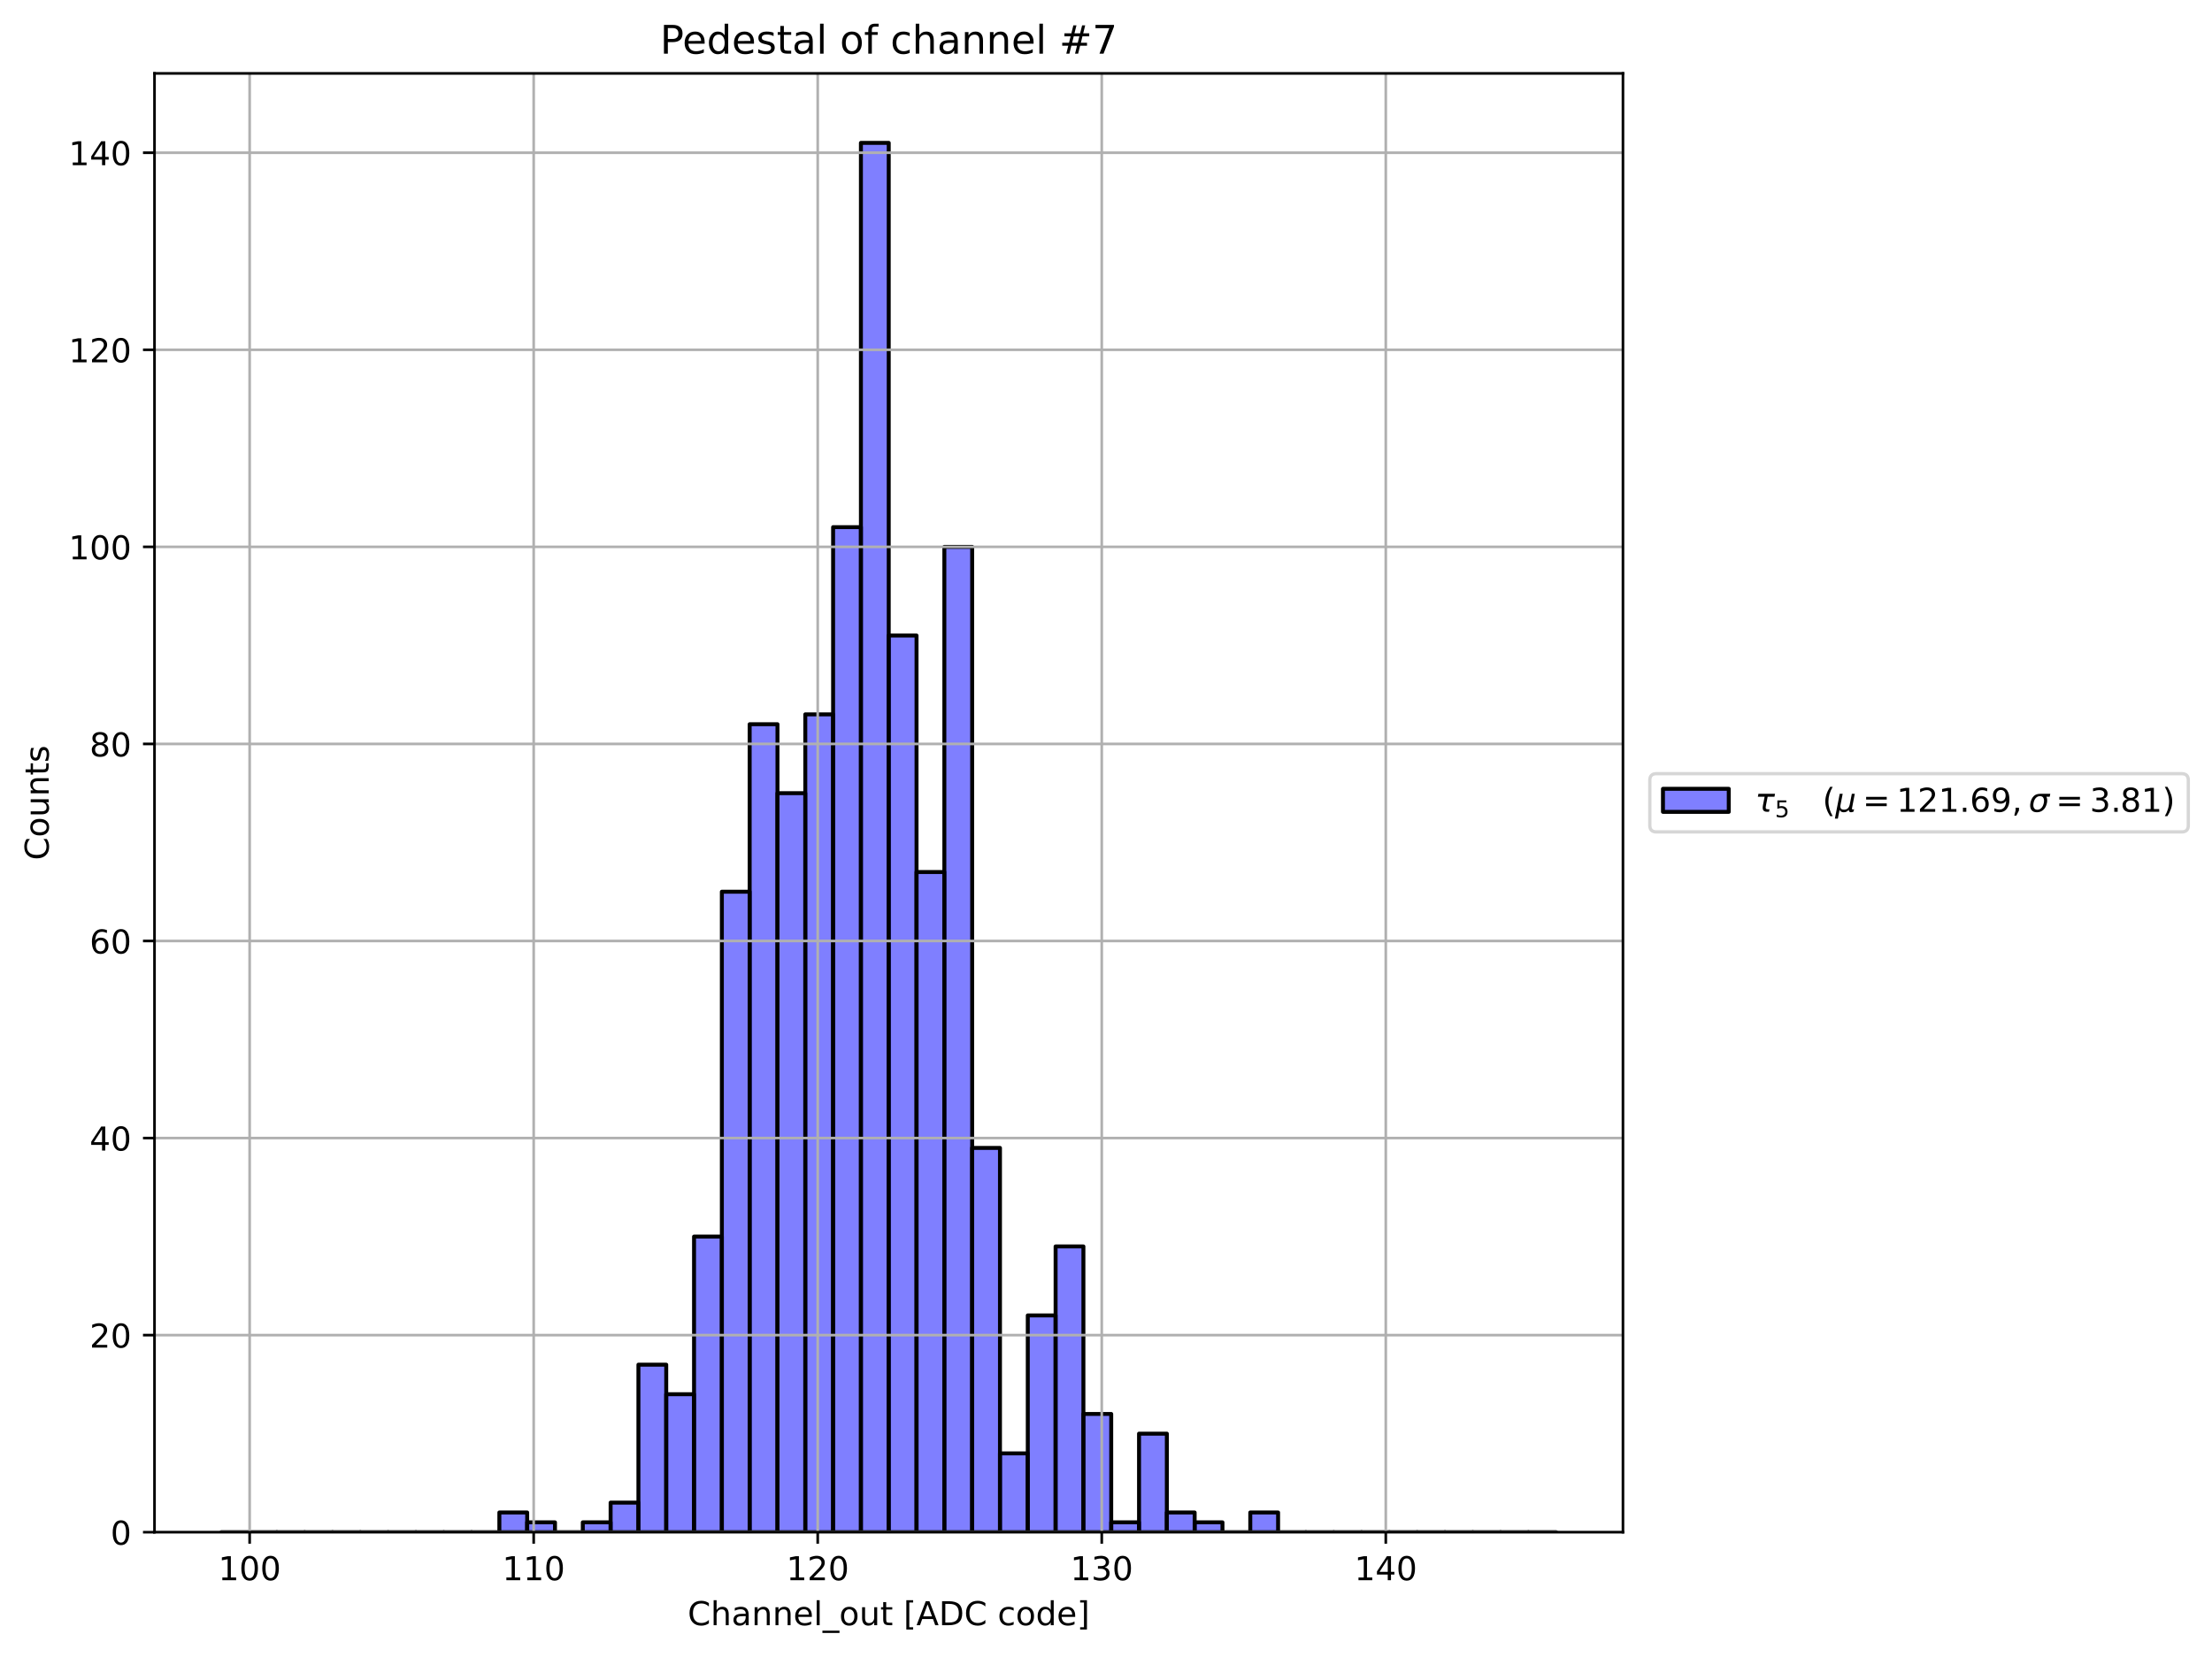 <?xml version="1.0" encoding="utf-8" standalone="no"?>
<!DOCTYPE svg PUBLIC "-//W3C//DTD SVG 1.1//EN"
  "http://www.w3.org/Graphics/SVG/1.1/DTD/svg11.dtd">
<!-- Created with matplotlib (https://matplotlib.org/) -->
<svg height="503.673pt" version="1.1" viewBox="0 0 672.43 503.673" width="672.43pt" xmlns="http://www.w3.org/2000/svg" xmlns:xlink="http://www.w3.org/1999/xlink">
 <defs>
  <style type="text/css">*{stroke-linecap:butt;stroke-linejoin:round;}</style>
 </defs>
 <g id="figure_1">
  <g id="patch_1">
   <path d="M 0 503.673 
L 672.43 503.673 
L 672.43 0 
L 0 0 
z
" style="fill:#ffffff;"/>
  </g>
  <g id="axes_1">
   <g id="patch_2">
    <path d="M 46.966 465.838 
L 493.366 465.838 
L 493.366 22.318 
L 46.966 22.318 
z
" style="fill:#ffffff;"/>
   </g>
   <g id="patch_3">
    <path clip-path="url(#p78bac88a96)" d="M 67.257 465.838 
L 75.711 465.838 
L 75.711 465.838 
L 67.257 465.838 
z
" style="fill:#0000ff;fill-opacity:0.5;stroke:#000000;stroke-linejoin:miter;stroke-width:1.2;"/>
   </g>
   <g id="patch_4">
    <path clip-path="url(#p78bac88a96)" d="M 75.711 465.838 
L 84.166 465.838 
L 84.166 465.838 
L 75.711 465.838 
z
" style="fill:#0000ff;fill-opacity:0.5;stroke:#000000;stroke-linejoin:miter;stroke-width:1.2;"/>
   </g>
   <g id="patch_5">
    <path clip-path="url(#p78bac88a96)" d="M 84.166 465.838 
L 92.62 465.838 
L 92.62 465.838 
L 84.166 465.838 
z
" style="fill:#0000ff;fill-opacity:0.5;stroke:#000000;stroke-linejoin:miter;stroke-width:1.2;"/>
   </g>
   <g id="patch_6">
    <path clip-path="url(#p78bac88a96)" d="M 92.62 465.838 
L 101.075 465.838 
L 101.075 465.838 
L 92.62 465.838 
z
" style="fill:#0000ff;fill-opacity:0.5;stroke:#000000;stroke-linejoin:miter;stroke-width:1.2;"/>
   </g>
   <g id="patch_7">
    <path clip-path="url(#p78bac88a96)" d="M 101.075 465.838 
L 109.529 465.838 
L 109.529 465.838 
L 101.075 465.838 
z
" style="fill:#0000ff;fill-opacity:0.5;stroke:#000000;stroke-linejoin:miter;stroke-width:1.2;"/>
   </g>
   <g id="patch_8">
    <path clip-path="url(#p78bac88a96)" d="M 109.529 465.838 
L 117.984 465.838 
L 117.984 465.838 
L 109.529 465.838 
z
" style="fill:#0000ff;fill-opacity:0.5;stroke:#000000;stroke-linejoin:miter;stroke-width:1.2;"/>
   </g>
   <g id="patch_9">
    <path clip-path="url(#p78bac88a96)" d="M 117.984 465.838 
L 126.438 465.838 
L 126.438 465.838 
L 117.984 465.838 
z
" style="fill:#0000ff;fill-opacity:0.5;stroke:#000000;stroke-linejoin:miter;stroke-width:1.2;"/>
   </g>
   <g id="patch_10">
    <path clip-path="url(#p78bac88a96)" d="M 126.438 465.838 
L 134.893 465.838 
L 134.893 465.838 
L 126.438 465.838 
z
" style="fill:#0000ff;fill-opacity:0.5;stroke:#000000;stroke-linejoin:miter;stroke-width:1.2;"/>
   </g>
   <g id="patch_11">
    <path clip-path="url(#p78bac88a96)" d="M 134.893 465.838 
L 143.347 465.838 
L 143.347 465.838 
L 134.893 465.838 
z
" style="fill:#0000ff;fill-opacity:0.5;stroke:#000000;stroke-linejoin:miter;stroke-width:1.2;"/>
   </g>
   <g id="patch_12">
    <path clip-path="url(#p78bac88a96)" d="M 143.347 465.838 
L 151.802 465.838 
L 151.802 465.838 
L 143.347 465.838 
z
" style="fill:#0000ff;fill-opacity:0.5;stroke:#000000;stroke-linejoin:miter;stroke-width:1.2;"/>
   </g>
   <g id="patch_13">
    <path clip-path="url(#p78bac88a96)" d="M 151.802 465.838 
L 160.257 465.838 
L 160.257 459.847 
L 151.802 459.847 
z
" style="fill:#0000ff;fill-opacity:0.5;stroke:#000000;stroke-linejoin:miter;stroke-width:1.2;"/>
   </g>
   <g id="patch_14">
    <path clip-path="url(#p78bac88a96)" d="M 160.257 465.838 
L 168.711 465.838 
L 168.711 462.842 
L 160.257 462.842 
z
" style="fill:#0000ff;fill-opacity:0.5;stroke:#000000;stroke-linejoin:miter;stroke-width:1.2;"/>
   </g>
   <g id="patch_15">
    <path clip-path="url(#p78bac88a96)" d="M 168.711 465.838 
L 177.166 465.838 
L 177.166 465.838 
L 168.711 465.838 
z
" style="fill:#0000ff;fill-opacity:0.5;stroke:#000000;stroke-linejoin:miter;stroke-width:1.2;"/>
   </g>
   <g id="patch_16">
    <path clip-path="url(#p78bac88a96)" d="M 177.166 465.838 
L 185.62 465.838 
L 185.62 462.842 
L 177.166 462.842 
z
" style="fill:#0000ff;fill-opacity:0.5;stroke:#000000;stroke-linejoin:miter;stroke-width:1.2;"/>
   </g>
   <g id="patch_17">
    <path clip-path="url(#p78bac88a96)" d="M 185.62 465.838 
L 194.075 465.838 
L 194.075 456.851 
L 185.62 456.851 
z
" style="fill:#0000ff;fill-opacity:0.5;stroke:#000000;stroke-linejoin:miter;stroke-width:1.2;"/>
   </g>
   <g id="patch_18">
    <path clip-path="url(#p78bac88a96)" d="M 194.075 465.838 
L 202.529 465.838 
L 202.529 414.91 
L 194.075 414.91 
z
" style="fill:#0000ff;fill-opacity:0.5;stroke:#000000;stroke-linejoin:miter;stroke-width:1.2;"/>
   </g>
   <g id="patch_19">
    <path clip-path="url(#p78bac88a96)" d="M 202.529 465.838 
L 210.984 465.838 
L 210.984 423.898 
L 202.529 423.898 
z
" style="fill:#0000ff;fill-opacity:0.5;stroke:#000000;stroke-linejoin:miter;stroke-width:1.2;"/>
   </g>
   <g id="patch_20">
    <path clip-path="url(#p78bac88a96)" d="M 210.984 465.838 
L 219.438 465.838 
L 219.438 375.966 
L 210.984 375.966 
z
" style="fill:#0000ff;fill-opacity:0.5;stroke:#000000;stroke-linejoin:miter;stroke-width:1.2;"/>
   </g>
   <g id="patch_21">
    <path clip-path="url(#p78bac88a96)" d="M 219.438 465.838 
L 227.893 465.838 
L 227.893 271.115 
L 219.438 271.115 
z
" style="fill:#0000ff;fill-opacity:0.5;stroke:#000000;stroke-linejoin:miter;stroke-width:1.2;"/>
   </g>
   <g id="patch_22">
    <path clip-path="url(#p78bac88a96)" d="M 227.893 465.838 
L 236.347 465.838 
L 236.347 220.187 
L 227.893 220.187 
z
" style="fill:#0000ff;fill-opacity:0.5;stroke:#000000;stroke-linejoin:miter;stroke-width:1.2;"/>
   </g>
   <g id="patch_23">
    <path clip-path="url(#p78bac88a96)" d="M 236.347 465.838 
L 244.802 465.838 
L 244.802 241.157 
L 236.347 241.157 
z
" style="fill:#0000ff;fill-opacity:0.5;stroke:#000000;stroke-linejoin:miter;stroke-width:1.2;"/>
   </g>
   <g id="patch_24">
    <path clip-path="url(#p78bac88a96)" d="M 244.802 465.838 
L 253.257 465.838 
L 253.257 217.191 
L 244.802 217.191 
z
" style="fill:#0000ff;fill-opacity:0.5;stroke:#000000;stroke-linejoin:miter;stroke-width:1.2;"/>
   </g>
   <g id="patch_25">
    <path clip-path="url(#p78bac88a96)" d="M 253.257 465.838 
L 261.711 465.838 
L 261.711 160.272 
L 253.257 160.272 
z
" style="fill:#0000ff;fill-opacity:0.5;stroke:#000000;stroke-linejoin:miter;stroke-width:1.2;"/>
   </g>
   <g id="patch_26">
    <path clip-path="url(#p78bac88a96)" d="M 261.711 465.838 
L 270.166 465.838 
L 270.166 43.438 
L 261.711 43.438 
z
" style="fill:#0000ff;fill-opacity:0.5;stroke:#000000;stroke-linejoin:miter;stroke-width:1.2;"/>
   </g>
   <g id="patch_27">
    <path clip-path="url(#p78bac88a96)" d="M 270.166 465.838 
L 278.62 465.838 
L 278.62 193.225 
L 270.166 193.225 
z
" style="fill:#0000ff;fill-opacity:0.5;stroke:#000000;stroke-linejoin:miter;stroke-width:1.2;"/>
   </g>
   <g id="patch_28">
    <path clip-path="url(#p78bac88a96)" d="M 278.62 465.838 
L 287.075 465.838 
L 287.075 265.123 
L 278.62 265.123 
z
" style="fill:#0000ff;fill-opacity:0.5;stroke:#000000;stroke-linejoin:miter;stroke-width:1.2;"/>
   </g>
   <g id="patch_29">
    <path clip-path="url(#p78bac88a96)" d="M 287.075 465.838 
L 295.529 465.838 
L 295.529 166.264 
L 287.075 166.264 
z
" style="fill:#0000ff;fill-opacity:0.5;stroke:#000000;stroke-linejoin:miter;stroke-width:1.2;"/>
   </g>
   <g id="patch_30">
    <path clip-path="url(#p78bac88a96)" d="M 295.529 465.838 
L 303.984 465.838 
L 303.984 349.004 
L 295.529 349.004 
z
" style="fill:#0000ff;fill-opacity:0.5;stroke:#000000;stroke-linejoin:miter;stroke-width:1.2;"/>
   </g>
   <g id="patch_31">
    <path clip-path="url(#p78bac88a96)" d="M 303.984 465.838 
L 312.438 465.838 
L 312.438 441.872 
L 303.984 441.872 
z
" style="fill:#0000ff;fill-opacity:0.5;stroke:#000000;stroke-linejoin:miter;stroke-width:1.2;"/>
   </g>
   <g id="patch_32">
    <path clip-path="url(#p78bac88a96)" d="M 312.438 465.838 
L 320.893 465.838 
L 320.893 399.932 
L 312.438 399.932 
z
" style="fill:#0000ff;fill-opacity:0.5;stroke:#000000;stroke-linejoin:miter;stroke-width:1.2;"/>
   </g>
   <g id="patch_33">
    <path clip-path="url(#p78bac88a96)" d="M 320.893 465.838 
L 329.347 465.838 
L 329.347 378.962 
L 320.893 378.962 
z
" style="fill:#0000ff;fill-opacity:0.5;stroke:#000000;stroke-linejoin:miter;stroke-width:1.2;"/>
   </g>
   <g id="patch_34">
    <path clip-path="url(#p78bac88a96)" d="M 329.347 465.838 
L 337.802 465.838 
L 337.802 429.889 
L 329.347 429.889 
z
" style="fill:#0000ff;fill-opacity:0.5;stroke:#000000;stroke-linejoin:miter;stroke-width:1.2;"/>
   </g>
   <g id="patch_35">
    <path clip-path="url(#p78bac88a96)" d="M 337.802 465.838 
L 346.257 465.838 
L 346.257 462.842 
L 337.802 462.842 
z
" style="fill:#0000ff;fill-opacity:0.5;stroke:#000000;stroke-linejoin:miter;stroke-width:1.2;"/>
   </g>
   <g id="patch_36">
    <path clip-path="url(#p78bac88a96)" d="M 346.257 465.838 
L 354.711 465.838 
L 354.711 435.881 
L 346.257 435.881 
z
" style="fill:#0000ff;fill-opacity:0.5;stroke:#000000;stroke-linejoin:miter;stroke-width:1.2;"/>
   </g>
   <g id="patch_37">
    <path clip-path="url(#p78bac88a96)" d="M 354.711 465.838 
L 363.166 465.838 
L 363.166 459.847 
L 354.711 459.847 
z
" style="fill:#0000ff;fill-opacity:0.5;stroke:#000000;stroke-linejoin:miter;stroke-width:1.2;"/>
   </g>
   <g id="patch_38">
    <path clip-path="url(#p78bac88a96)" d="M 363.166 465.838 
L 371.62 465.838 
L 371.62 462.842 
L 363.166 462.842 
z
" style="fill:#0000ff;fill-opacity:0.5;stroke:#000000;stroke-linejoin:miter;stroke-width:1.2;"/>
   </g>
   <g id="patch_39">
    <path clip-path="url(#p78bac88a96)" d="M 371.62 465.838 
L 380.075 465.838 
L 380.075 465.838 
L 371.62 465.838 
z
" style="fill:#0000ff;fill-opacity:0.5;stroke:#000000;stroke-linejoin:miter;stroke-width:1.2;"/>
   </g>
   <g id="patch_40">
    <path clip-path="url(#p78bac88a96)" d="M 380.075 465.838 
L 388.529 465.838 
L 388.529 459.847 
L 380.075 459.847 
z
" style="fill:#0000ff;fill-opacity:0.5;stroke:#000000;stroke-linejoin:miter;stroke-width:1.2;"/>
   </g>
   <g id="patch_41">
    <path clip-path="url(#p78bac88a96)" d="M 388.529 465.838 
L 396.984 465.838 
L 396.984 465.838 
L 388.529 465.838 
z
" style="fill:#0000ff;fill-opacity:0.5;stroke:#000000;stroke-linejoin:miter;stroke-width:1.2;"/>
   </g>
   <g id="patch_42">
    <path clip-path="url(#p78bac88a96)" d="M 396.984 465.838 
L 405.438 465.838 
L 405.438 465.838 
L 396.984 465.838 
z
" style="fill:#0000ff;fill-opacity:0.5;stroke:#000000;stroke-linejoin:miter;stroke-width:1.2;"/>
   </g>
   <g id="patch_43">
    <path clip-path="url(#p78bac88a96)" d="M 405.438 465.838 
L 413.893 465.838 
L 413.893 465.838 
L 405.438 465.838 
z
" style="fill:#0000ff;fill-opacity:0.5;stroke:#000000;stroke-linejoin:miter;stroke-width:1.2;"/>
   </g>
   <g id="patch_44">
    <path clip-path="url(#p78bac88a96)" d="M 413.893 465.838 
L 422.347 465.838 
L 422.347 465.838 
L 413.893 465.838 
z
" style="fill:#0000ff;fill-opacity:0.5;stroke:#000000;stroke-linejoin:miter;stroke-width:1.2;"/>
   </g>
   <g id="patch_45">
    <path clip-path="url(#p78bac88a96)" d="M 422.347 465.838 
L 430.802 465.838 
L 430.802 465.838 
L 422.347 465.838 
z
" style="fill:#0000ff;fill-opacity:0.5;stroke:#000000;stroke-linejoin:miter;stroke-width:1.2;"/>
   </g>
   <g id="patch_46">
    <path clip-path="url(#p78bac88a96)" d="M 430.802 465.838 
L 439.257 465.838 
L 439.257 465.838 
L 430.802 465.838 
z
" style="fill:#0000ff;fill-opacity:0.5;stroke:#000000;stroke-linejoin:miter;stroke-width:1.2;"/>
   </g>
   <g id="patch_47">
    <path clip-path="url(#p78bac88a96)" d="M 439.257 465.838 
L 447.711 465.838 
L 447.711 465.838 
L 439.257 465.838 
z
" style="fill:#0000ff;fill-opacity:0.5;stroke:#000000;stroke-linejoin:miter;stroke-width:1.2;"/>
   </g>
   <g id="patch_48">
    <path clip-path="url(#p78bac88a96)" d="M 447.711 465.838 
L 456.166 465.838 
L 456.166 465.838 
L 447.711 465.838 
z
" style="fill:#0000ff;fill-opacity:0.5;stroke:#000000;stroke-linejoin:miter;stroke-width:1.2;"/>
   </g>
   <g id="patch_49">
    <path clip-path="url(#p78bac88a96)" d="M 456.166 465.838 
L 464.62 465.838 
L 464.62 465.838 
L 456.166 465.838 
z
" style="fill:#0000ff;fill-opacity:0.5;stroke:#000000;stroke-linejoin:miter;stroke-width:1.2;"/>
   </g>
   <g id="patch_50">
    <path clip-path="url(#p78bac88a96)" d="M 464.62 465.838 
L 473.075 465.838 
L 473.075 465.838 
L 464.62 465.838 
z
" style="fill:#0000ff;fill-opacity:0.5;stroke:#000000;stroke-linejoin:miter;stroke-width:1.2;"/>
   </g>
   <g id="matplotlib.axis_1">
    <g id="xtick_1">
     <g id="line2d_1">
      <path clip-path="url(#p78bac88a96)" d="M 75.891 465.838 
L 75.891 22.318 
" style="fill:none;stroke:#b0b0b0;stroke-linecap:square;stroke-width:0.8;"/>
     </g>
     <g id="line2d_2">
      <defs>
       <path d="M 0 0 
L 0 3.5 
" id="m720c804f1f" style="stroke:#000000;stroke-width:0.8;"/>
      </defs>
      <g>
       <use style="stroke:#000000;stroke-width:0.8;" x="75.891" xlink:href="#m720c804f1f" y="465.838"/>
      </g>
     </g>
     <g id="text_1">
      <!-- 100 -->
      <g transform="translate(66.347 480.437)scale(0.1 -0.1)">
       <defs>
        <path d="M 12.406 8.297 
L 28.516 8.297 
L 28.516 63.922 
L 10.984 60.406 
L 10.984 69.391 
L 28.422 72.906 
L 38.281 72.906 
L 38.281 8.297 
L 54.391 8.297 
L 54.391 0 
L 12.406 0 
z
" id="DejaVuSans-49"/>
        <path d="M 31.781 66.406 
Q 24.172 66.406 20.328 58.906 
Q 16.5 51.422 16.5 36.375 
Q 16.5 21.391 20.328 13.891 
Q 24.172 6.391 31.781 6.391 
Q 39.453 6.391 43.281 13.891 
Q 47.125 21.391 47.125 36.375 
Q 47.125 51.422 43.281 58.906 
Q 39.453 66.406 31.781 66.406 
z
M 31.781 74.219 
Q 44.047 74.219 50.516 64.516 
Q 56.984 54.828 56.984 36.375 
Q 56.984 17.969 50.516 8.266 
Q 44.047 -1.422 31.781 -1.422 
Q 19.531 -1.422 13.062 8.266 
Q 6.594 17.969 6.594 36.375 
Q 6.594 54.828 13.062 64.516 
Q 19.531 74.219 31.781 74.219 
z
" id="DejaVuSans-48"/>
       </defs>
       <use xlink:href="#DejaVuSans-49"/>
       <use x="63.623" xlink:href="#DejaVuSans-48"/>
       <use x="127.246" xlink:href="#DejaVuSans-48"/>
      </g>
     </g>
    </g>
    <g id="xtick_2">
     <g id="line2d_3">
      <path clip-path="url(#p78bac88a96)" d="M 162.235 465.838 
L 162.235 22.318 
" style="fill:none;stroke:#b0b0b0;stroke-linecap:square;stroke-width:0.8;"/>
     </g>
     <g id="line2d_4">
      <g>
       <use style="stroke:#000000;stroke-width:0.8;" x="162.235" xlink:href="#m720c804f1f" y="465.838"/>
      </g>
     </g>
     <g id="text_2">
      <!-- 110 -->
      <g transform="translate(152.692 480.437)scale(0.1 -0.1)">
       <use xlink:href="#DejaVuSans-49"/>
       <use x="63.623" xlink:href="#DejaVuSans-49"/>
       <use x="127.246" xlink:href="#DejaVuSans-48"/>
      </g>
     </g>
    </g>
    <g id="xtick_3">
     <g id="line2d_5">
      <path clip-path="url(#p78bac88a96)" d="M 248.58 465.838 
L 248.58 22.318 
" style="fill:none;stroke:#b0b0b0;stroke-linecap:square;stroke-width:0.8;"/>
     </g>
     <g id="line2d_6">
      <g>
       <use style="stroke:#000000;stroke-width:0.8;" x="248.58" xlink:href="#m720c804f1f" y="465.838"/>
      </g>
     </g>
     <g id="text_3">
      <!-- 120 -->
      <g transform="translate(239.036 480.437)scale(0.1 -0.1)">
       <defs>
        <path d="M 19.188 8.297 
L 53.609 8.297 
L 53.609 0 
L 7.328 0 
L 7.328 8.297 
Q 12.938 14.109 22.625 23.891 
Q 32.328 33.688 34.812 36.531 
Q 39.547 41.844 41.422 45.531 
Q 43.312 49.219 43.312 52.781 
Q 43.312 58.594 39.234 62.25 
Q 35.156 65.922 28.609 65.922 
Q 23.969 65.922 18.812 64.312 
Q 13.672 62.703 7.812 59.422 
L 7.812 69.391 
Q 13.766 71.781 18.938 73 
Q 24.125 74.219 28.422 74.219 
Q 39.75 74.219 46.484 68.547 
Q 53.219 62.891 53.219 53.422 
Q 53.219 48.922 51.531 44.891 
Q 49.859 40.875 45.406 35.406 
Q 44.188 33.984 37.641 27.219 
Q 31.109 20.453 19.188 8.297 
z
" id="DejaVuSans-50"/>
       </defs>
       <use xlink:href="#DejaVuSans-49"/>
       <use x="63.623" xlink:href="#DejaVuSans-50"/>
       <use x="127.246" xlink:href="#DejaVuSans-48"/>
      </g>
     </g>
    </g>
    <g id="xtick_4">
     <g id="line2d_7">
      <path clip-path="url(#p78bac88a96)" d="M 334.924 465.838 
L 334.924 22.318 
" style="fill:none;stroke:#b0b0b0;stroke-linecap:square;stroke-width:0.8;"/>
     </g>
     <g id="line2d_8">
      <g>
       <use style="stroke:#000000;stroke-width:0.8;" x="334.924" xlink:href="#m720c804f1f" y="465.838"/>
      </g>
     </g>
     <g id="text_4">
      <!-- 130 -->
      <g transform="translate(325.38 480.437)scale(0.1 -0.1)">
       <defs>
        <path d="M 40.578 39.312 
Q 47.656 37.797 51.625 33 
Q 55.609 28.219 55.609 21.188 
Q 55.609 10.406 48.188 4.484 
Q 40.766 -1.422 27.094 -1.422 
Q 22.516 -1.422 17.656 -0.516 
Q 12.797 0.391 7.625 2.203 
L 7.625 11.719 
Q 11.719 9.328 16.594 8.109 
Q 21.484 6.891 26.812 6.891 
Q 36.078 6.891 40.938 10.547 
Q 45.797 14.203 45.797 21.188 
Q 45.797 27.641 41.281 31.266 
Q 36.766 34.906 28.719 34.906 
L 20.219 34.906 
L 20.219 43.016 
L 29.109 43.016 
Q 36.375 43.016 40.234 45.922 
Q 44.094 48.828 44.094 54.297 
Q 44.094 59.906 40.109 62.906 
Q 36.141 65.922 28.719 65.922 
Q 24.656 65.922 20.016 65.031 
Q 15.375 64.156 9.812 62.312 
L 9.812 71.094 
Q 15.438 72.656 20.344 73.438 
Q 25.25 74.219 29.594 74.219 
Q 40.828 74.219 47.359 69.109 
Q 53.906 64.016 53.906 55.328 
Q 53.906 49.266 50.438 45.094 
Q 46.969 40.922 40.578 39.312 
z
" id="DejaVuSans-51"/>
       </defs>
       <use xlink:href="#DejaVuSans-49"/>
       <use x="63.623" xlink:href="#DejaVuSans-51"/>
       <use x="127.246" xlink:href="#DejaVuSans-48"/>
      </g>
     </g>
    </g>
    <g id="xtick_5">
     <g id="line2d_9">
      <path clip-path="url(#p78bac88a96)" d="M 421.268 465.838 
L 421.268 22.318 
" style="fill:none;stroke:#b0b0b0;stroke-linecap:square;stroke-width:0.8;"/>
     </g>
     <g id="line2d_10">
      <g>
       <use style="stroke:#000000;stroke-width:0.8;" x="421.268" xlink:href="#m720c804f1f" y="465.838"/>
      </g>
     </g>
     <g id="text_5">
      <!-- 140 -->
      <g transform="translate(411.724 480.437)scale(0.1 -0.1)">
       <defs>
        <path d="M 37.797 64.312 
L 12.891 25.391 
L 37.797 25.391 
z
M 35.203 72.906 
L 47.609 72.906 
L 47.609 25.391 
L 58.016 25.391 
L 58.016 17.188 
L 47.609 17.188 
L 47.609 0 
L 37.797 0 
L 37.797 17.188 
L 4.891 17.188 
L 4.891 26.703 
z
" id="DejaVuSans-52"/>
       </defs>
       <use xlink:href="#DejaVuSans-49"/>
       <use x="63.623" xlink:href="#DejaVuSans-52"/>
       <use x="127.246" xlink:href="#DejaVuSans-48"/>
      </g>
     </g>
    </g>
    <g id="text_6">
     <!-- Channel_out [ADC code] -->
     <g transform="translate(209.049 494.115)scale(0.1 -0.1)">
      <defs>
       <path d="M 64.406 67.281 
L 64.406 56.891 
Q 59.422 61.531 53.781 63.812 
Q 48.141 66.109 41.797 66.109 
Q 29.297 66.109 22.656 58.469 
Q 16.016 50.828 16.016 36.375 
Q 16.016 21.969 22.656 14.328 
Q 29.297 6.688 41.797 6.688 
Q 48.141 6.688 53.781 8.984 
Q 59.422 11.281 64.406 15.922 
L 64.406 5.609 
Q 59.234 2.094 53.438 0.328 
Q 47.656 -1.422 41.219 -1.422 
Q 24.656 -1.422 15.125 8.703 
Q 5.609 18.844 5.609 36.375 
Q 5.609 53.953 15.125 64.078 
Q 24.656 74.219 41.219 74.219 
Q 47.75 74.219 53.531 72.484 
Q 59.328 70.75 64.406 67.281 
z
" id="DejaVuSans-67"/>
       <path d="M 54.891 33.016 
L 54.891 0 
L 45.906 0 
L 45.906 32.719 
Q 45.906 40.484 42.875 44.328 
Q 39.844 48.188 33.797 48.188 
Q 26.516 48.188 22.312 43.547 
Q 18.109 38.922 18.109 30.906 
L 18.109 0 
L 9.078 0 
L 9.078 75.984 
L 18.109 75.984 
L 18.109 46.188 
Q 21.344 51.125 25.703 53.562 
Q 30.078 56 35.797 56 
Q 45.219 56 50.047 50.172 
Q 54.891 44.344 54.891 33.016 
z
" id="DejaVuSans-104"/>
       <path d="M 34.281 27.484 
Q 23.391 27.484 19.188 25 
Q 14.984 22.516 14.984 16.5 
Q 14.984 11.719 18.141 8.906 
Q 21.297 6.109 26.703 6.109 
Q 34.188 6.109 38.703 11.406 
Q 43.219 16.703 43.219 25.484 
L 43.219 27.484 
z
M 52.203 31.203 
L 52.203 0 
L 43.219 0 
L 43.219 8.297 
Q 40.141 3.328 35.547 0.953 
Q 30.953 -1.422 24.312 -1.422 
Q 15.922 -1.422 10.953 3.297 
Q 6 8.016 6 15.922 
Q 6 25.141 12.172 29.828 
Q 18.359 34.516 30.609 34.516 
L 43.219 34.516 
L 43.219 35.406 
Q 43.219 41.609 39.141 45 
Q 35.062 48.391 27.688 48.391 
Q 23 48.391 18.547 47.266 
Q 14.109 46.141 10.016 43.891 
L 10.016 52.203 
Q 14.938 54.109 19.578 55.047 
Q 24.219 56 28.609 56 
Q 40.484 56 46.344 49.844 
Q 52.203 43.703 52.203 31.203 
z
" id="DejaVuSans-97"/>
       <path d="M 54.891 33.016 
L 54.891 0 
L 45.906 0 
L 45.906 32.719 
Q 45.906 40.484 42.875 44.328 
Q 39.844 48.188 33.797 48.188 
Q 26.516 48.188 22.312 43.547 
Q 18.109 38.922 18.109 30.906 
L 18.109 0 
L 9.078 0 
L 9.078 54.688 
L 18.109 54.688 
L 18.109 46.188 
Q 21.344 51.125 25.703 53.562 
Q 30.078 56 35.797 56 
Q 45.219 56 50.047 50.172 
Q 54.891 44.344 54.891 33.016 
z
" id="DejaVuSans-110"/>
       <path d="M 56.203 29.594 
L 56.203 25.203 
L 14.891 25.203 
Q 15.484 15.922 20.484 11.062 
Q 25.484 6.203 34.422 6.203 
Q 39.594 6.203 44.453 7.469 
Q 49.312 8.734 54.109 11.281 
L 54.109 2.781 
Q 49.266 0.734 44.188 -0.344 
Q 39.109 -1.422 33.891 -1.422 
Q 20.797 -1.422 13.156 6.188 
Q 5.516 13.812 5.516 26.812 
Q 5.516 40.234 12.766 48.109 
Q 20.016 56 32.328 56 
Q 43.359 56 49.781 48.891 
Q 56.203 41.797 56.203 29.594 
z
M 47.219 32.234 
Q 47.125 39.594 43.094 43.984 
Q 39.062 48.391 32.422 48.391 
Q 24.906 48.391 20.391 44.141 
Q 15.875 39.891 15.188 32.172 
z
" id="DejaVuSans-101"/>
       <path d="M 9.422 75.984 
L 18.406 75.984 
L 18.406 0 
L 9.422 0 
z
" id="DejaVuSans-108"/>
       <path d="M 50.984 -16.609 
L 50.984 -23.578 
L -0.984 -23.578 
L -0.984 -16.609 
z
" id="DejaVuSans-95"/>
       <path d="M 30.609 48.391 
Q 23.391 48.391 19.188 42.75 
Q 14.984 37.109 14.984 27.297 
Q 14.984 17.484 19.156 11.844 
Q 23.344 6.203 30.609 6.203 
Q 37.797 6.203 41.984 11.859 
Q 46.188 17.531 46.188 27.297 
Q 46.188 37.016 41.984 42.703 
Q 37.797 48.391 30.609 48.391 
z
M 30.609 56 
Q 42.328 56 49.016 48.375 
Q 55.719 40.766 55.719 27.297 
Q 55.719 13.875 49.016 6.219 
Q 42.328 -1.422 30.609 -1.422 
Q 18.844 -1.422 12.172 6.219 
Q 5.516 13.875 5.516 27.297 
Q 5.516 40.766 12.172 48.375 
Q 18.844 56 30.609 56 
z
" id="DejaVuSans-111"/>
       <path d="M 8.5 21.578 
L 8.5 54.688 
L 17.484 54.688 
L 17.484 21.922 
Q 17.484 14.156 20.5 10.266 
Q 23.531 6.391 29.594 6.391 
Q 36.859 6.391 41.078 11.031 
Q 45.312 15.672 45.312 23.688 
L 45.312 54.688 
L 54.297 54.688 
L 54.297 0 
L 45.312 0 
L 45.312 8.406 
Q 42.047 3.422 37.719 1 
Q 33.406 -1.422 27.688 -1.422 
Q 18.266 -1.422 13.375 4.438 
Q 8.5 10.297 8.5 21.578 
z
M 31.109 56 
z
" id="DejaVuSans-117"/>
       <path d="M 18.312 70.219 
L 18.312 54.688 
L 36.812 54.688 
L 36.812 47.703 
L 18.312 47.703 
L 18.312 18.016 
Q 18.312 11.328 20.141 9.422 
Q 21.969 7.516 27.594 7.516 
L 36.812 7.516 
L 36.812 0 
L 27.594 0 
Q 17.188 0 13.234 3.875 
Q 9.281 7.766 9.281 18.016 
L 9.281 47.703 
L 2.688 47.703 
L 2.688 54.688 
L 9.281 54.688 
L 9.281 70.219 
z
" id="DejaVuSans-116"/>
       <path id="DejaVuSans-32"/>
       <path d="M 8.594 75.984 
L 29.297 75.984 
L 29.297 69 
L 17.578 69 
L 17.578 -6.203 
L 29.297 -6.203 
L 29.297 -13.188 
L 8.594 -13.188 
z
" id="DejaVuSans-91"/>
       <path d="M 34.188 63.188 
L 20.797 26.906 
L 47.609 26.906 
z
M 28.609 72.906 
L 39.797 72.906 
L 67.578 0 
L 57.328 0 
L 50.688 18.703 
L 17.828 18.703 
L 11.188 0 
L 0.781 0 
z
" id="DejaVuSans-65"/>
       <path d="M 19.672 64.797 
L 19.672 8.109 
L 31.594 8.109 
Q 46.688 8.109 53.688 14.938 
Q 60.688 21.781 60.688 36.531 
Q 60.688 51.172 53.688 57.984 
Q 46.688 64.797 31.594 64.797 
z
M 9.812 72.906 
L 30.078 72.906 
Q 51.266 72.906 61.172 64.094 
Q 71.094 55.281 71.094 36.531 
Q 71.094 17.672 61.125 8.828 
Q 51.172 0 30.078 0 
L 9.812 0 
z
" id="DejaVuSans-68"/>
       <path d="M 48.781 52.594 
L 48.781 44.188 
Q 44.969 46.297 41.141 47.344 
Q 37.312 48.391 33.406 48.391 
Q 24.656 48.391 19.812 42.844 
Q 14.984 37.312 14.984 27.297 
Q 14.984 17.281 19.812 11.734 
Q 24.656 6.203 33.406 6.203 
Q 37.312 6.203 41.141 7.25 
Q 44.969 8.297 48.781 10.406 
L 48.781 2.094 
Q 45.016 0.344 40.984 -0.531 
Q 36.969 -1.422 32.422 -1.422 
Q 20.062 -1.422 12.781 6.344 
Q 5.516 14.109 5.516 27.297 
Q 5.516 40.672 12.859 48.328 
Q 20.219 56 33.016 56 
Q 37.156 56 41.109 55.141 
Q 45.062 54.297 48.781 52.594 
z
" id="DejaVuSans-99"/>
       <path d="M 45.406 46.391 
L 45.406 75.984 
L 54.391 75.984 
L 54.391 0 
L 45.406 0 
L 45.406 8.203 
Q 42.578 3.328 38.25 0.953 
Q 33.938 -1.422 27.875 -1.422 
Q 17.969 -1.422 11.734 6.484 
Q 5.516 14.406 5.516 27.297 
Q 5.516 40.188 11.734 48.094 
Q 17.969 56 27.875 56 
Q 33.938 56 38.25 53.625 
Q 42.578 51.266 45.406 46.391 
z
M 14.797 27.297 
Q 14.797 17.391 18.875 11.75 
Q 22.953 6.109 30.078 6.109 
Q 37.203 6.109 41.297 11.75 
Q 45.406 17.391 45.406 27.297 
Q 45.406 37.203 41.297 42.844 
Q 37.203 48.484 30.078 48.484 
Q 22.953 48.484 18.875 42.844 
Q 14.797 37.203 14.797 27.297 
z
" id="DejaVuSans-100"/>
       <path d="M 30.422 75.984 
L 30.422 -13.188 
L 9.719 -13.188 
L 9.719 -6.203 
L 21.391 -6.203 
L 21.391 69 
L 9.719 69 
L 9.719 75.984 
z
" id="DejaVuSans-93"/>
      </defs>
      <use xlink:href="#DejaVuSans-67"/>
      <use x="69.824" xlink:href="#DejaVuSans-104"/>
      <use x="133.203" xlink:href="#DejaVuSans-97"/>
      <use x="194.482" xlink:href="#DejaVuSans-110"/>
      <use x="257.861" xlink:href="#DejaVuSans-110"/>
      <use x="321.24" xlink:href="#DejaVuSans-101"/>
      <use x="382.764" xlink:href="#DejaVuSans-108"/>
      <use x="410.547" xlink:href="#DejaVuSans-95"/>
      <use x="460.547" xlink:href="#DejaVuSans-111"/>
      <use x="521.729" xlink:href="#DejaVuSans-117"/>
      <use x="585.107" xlink:href="#DejaVuSans-116"/>
      <use x="624.316" xlink:href="#DejaVuSans-32"/>
      <use x="656.104" xlink:href="#DejaVuSans-91"/>
      <use x="695.117" xlink:href="#DejaVuSans-65"/>
      <use x="763.525" xlink:href="#DejaVuSans-68"/>
      <use x="840.527" xlink:href="#DejaVuSans-67"/>
      <use x="910.352" xlink:href="#DejaVuSans-32"/>
      <use x="942.139" xlink:href="#DejaVuSans-99"/>
      <use x="997.119" xlink:href="#DejaVuSans-111"/>
      <use x="1058.301" xlink:href="#DejaVuSans-100"/>
      <use x="1121.777" xlink:href="#DejaVuSans-101"/>
      <use x="1183.301" xlink:href="#DejaVuSans-93"/>
     </g>
    </g>
   </g>
   <g id="matplotlib.axis_2">
    <g id="ytick_1">
     <g id="line2d_11">
      <path clip-path="url(#p78bac88a96)" d="M 46.966 465.838 
L 493.366 465.838 
" style="fill:none;stroke:#b0b0b0;stroke-linecap:square;stroke-width:0.8;"/>
     </g>
     <g id="line2d_12">
      <defs>
       <path d="M 0 0 
L -3.5 0 
" id="m2584dbfc62" style="stroke:#000000;stroke-width:0.8;"/>
      </defs>
      <g>
       <use style="stroke:#000000;stroke-width:0.8;" x="46.966" xlink:href="#m2584dbfc62" y="465.838"/>
      </g>
     </g>
     <g id="text_7">
      <!-- 0 -->
      <g transform="translate(33.603 469.637)scale(0.1 -0.1)">
       <use xlink:href="#DejaVuSans-48"/>
      </g>
     </g>
    </g>
    <g id="ytick_2">
     <g id="line2d_13">
      <path clip-path="url(#p78bac88a96)" d="M 46.966 405.923 
L 493.366 405.923 
" style="fill:none;stroke:#b0b0b0;stroke-linecap:square;stroke-width:0.8;"/>
     </g>
     <g id="line2d_14">
      <g>
       <use style="stroke:#000000;stroke-width:0.8;" x="46.966" xlink:href="#m2584dbfc62" y="405.923"/>
      </g>
     </g>
     <g id="text_8">
      <!-- 20 -->
      <g transform="translate(27.241 409.722)scale(0.1 -0.1)">
       <use xlink:href="#DejaVuSans-50"/>
       <use x="63.623" xlink:href="#DejaVuSans-48"/>
      </g>
     </g>
    </g>
    <g id="ytick_3">
     <g id="line2d_15">
      <path clip-path="url(#p78bac88a96)" d="M 46.966 346.008 
L 493.366 346.008 
" style="fill:none;stroke:#b0b0b0;stroke-linecap:square;stroke-width:0.8;"/>
     </g>
     <g id="line2d_16">
      <g>
       <use style="stroke:#000000;stroke-width:0.8;" x="46.966" xlink:href="#m2584dbfc62" y="346.008"/>
      </g>
     </g>
     <g id="text_9">
      <!-- 40 -->
      <g transform="translate(27.241 349.808)scale(0.1 -0.1)">
       <use xlink:href="#DejaVuSans-52"/>
       <use x="63.623" xlink:href="#DejaVuSans-48"/>
      </g>
     </g>
    </g>
    <g id="ytick_4">
     <g id="line2d_17">
      <path clip-path="url(#p78bac88a96)" d="M 46.966 286.093 
L 493.366 286.093 
" style="fill:none;stroke:#b0b0b0;stroke-linecap:square;stroke-width:0.8;"/>
     </g>
     <g id="line2d_18">
      <g>
       <use style="stroke:#000000;stroke-width:0.8;" x="46.966" xlink:href="#m2584dbfc62" y="286.093"/>
      </g>
     </g>
     <g id="text_10">
      <!-- 60 -->
      <g transform="translate(27.241 289.893)scale(0.1 -0.1)">
       <defs>
        <path d="M 33.016 40.375 
Q 26.375 40.375 22.484 35.828 
Q 18.609 31.297 18.609 23.391 
Q 18.609 15.531 22.484 10.953 
Q 26.375 6.391 33.016 6.391 
Q 39.656 6.391 43.531 10.953 
Q 47.406 15.531 47.406 23.391 
Q 47.406 31.297 43.531 35.828 
Q 39.656 40.375 33.016 40.375 
z
M 52.594 71.297 
L 52.594 62.312 
Q 48.875 64.062 45.094 64.984 
Q 41.312 65.922 37.594 65.922 
Q 27.828 65.922 22.672 59.328 
Q 17.531 52.734 16.797 39.406 
Q 19.672 43.656 24.016 45.922 
Q 28.375 48.188 33.594 48.188 
Q 44.578 48.188 50.953 41.516 
Q 57.328 34.859 57.328 23.391 
Q 57.328 12.156 50.688 5.359 
Q 44.047 -1.422 33.016 -1.422 
Q 20.359 -1.422 13.672 8.266 
Q 6.984 17.969 6.984 36.375 
Q 6.984 53.656 15.188 63.938 
Q 23.391 74.219 37.203 74.219 
Q 40.922 74.219 44.703 73.484 
Q 48.484 72.75 52.594 71.297 
z
" id="DejaVuSans-54"/>
       </defs>
       <use xlink:href="#DejaVuSans-54"/>
       <use x="63.623" xlink:href="#DejaVuSans-48"/>
      </g>
     </g>
    </g>
    <g id="ytick_5">
     <g id="line2d_19">
      <path clip-path="url(#p78bac88a96)" d="M 46.966 226.179 
L 493.366 226.179 
" style="fill:none;stroke:#b0b0b0;stroke-linecap:square;stroke-width:0.8;"/>
     </g>
     <g id="line2d_20">
      <g>
       <use style="stroke:#000000;stroke-width:0.8;" x="46.966" xlink:href="#m2584dbfc62" y="226.179"/>
      </g>
     </g>
     <g id="text_11">
      <!-- 80 -->
      <g transform="translate(27.241 229.978)scale(0.1 -0.1)">
       <defs>
        <path d="M 31.781 34.625 
Q 24.75 34.625 20.719 30.859 
Q 16.703 27.094 16.703 20.516 
Q 16.703 13.922 20.719 10.156 
Q 24.75 6.391 31.781 6.391 
Q 38.812 6.391 42.859 10.172 
Q 46.922 13.969 46.922 20.516 
Q 46.922 27.094 42.891 30.859 
Q 38.875 34.625 31.781 34.625 
z
M 21.922 38.812 
Q 15.578 40.375 12.031 44.719 
Q 8.5 49.078 8.5 55.328 
Q 8.5 64.062 14.719 69.141 
Q 20.953 74.219 31.781 74.219 
Q 42.672 74.219 48.875 69.141 
Q 55.078 64.062 55.078 55.328 
Q 55.078 49.078 51.531 44.719 
Q 48 40.375 41.703 38.812 
Q 48.828 37.156 52.797 32.312 
Q 56.781 27.484 56.781 20.516 
Q 56.781 9.906 50.312 4.234 
Q 43.844 -1.422 31.781 -1.422 
Q 19.734 -1.422 13.25 4.234 
Q 6.781 9.906 6.781 20.516 
Q 6.781 27.484 10.781 32.312 
Q 14.797 37.156 21.922 38.812 
z
M 18.312 54.391 
Q 18.312 48.734 21.844 45.562 
Q 25.391 42.391 31.781 42.391 
Q 38.141 42.391 41.719 45.562 
Q 45.312 48.734 45.312 54.391 
Q 45.312 60.062 41.719 63.234 
Q 38.141 66.406 31.781 66.406 
Q 25.391 66.406 21.844 63.234 
Q 18.312 60.062 18.312 54.391 
z
" id="DejaVuSans-56"/>
       </defs>
       <use xlink:href="#DejaVuSans-56"/>
       <use x="63.623" xlink:href="#DejaVuSans-48"/>
      </g>
     </g>
    </g>
    <g id="ytick_6">
     <g id="line2d_21">
      <path clip-path="url(#p78bac88a96)" d="M 46.966 166.264 
L 493.366 166.264 
" style="fill:none;stroke:#b0b0b0;stroke-linecap:square;stroke-width:0.8;"/>
     </g>
     <g id="line2d_22">
      <g>
       <use style="stroke:#000000;stroke-width:0.8;" x="46.966" xlink:href="#m2584dbfc62" y="166.264"/>
      </g>
     </g>
     <g id="text_12">
      <!-- 100 -->
      <g transform="translate(20.878 170.063)scale(0.1 -0.1)">
       <use xlink:href="#DejaVuSans-49"/>
       <use x="63.623" xlink:href="#DejaVuSans-48"/>
       <use x="127.246" xlink:href="#DejaVuSans-48"/>
      </g>
     </g>
    </g>
    <g id="ytick_7">
     <g id="line2d_23">
      <path clip-path="url(#p78bac88a96)" d="M 46.966 106.349 
L 493.366 106.349 
" style="fill:none;stroke:#b0b0b0;stroke-linecap:square;stroke-width:0.8;"/>
     </g>
     <g id="line2d_24">
      <g>
       <use style="stroke:#000000;stroke-width:0.8;" x="46.966" xlink:href="#m2584dbfc62" y="106.349"/>
      </g>
     </g>
     <g id="text_13">
      <!-- 120 -->
      <g transform="translate(20.878 110.148)scale(0.1 -0.1)">
       <use xlink:href="#DejaVuSans-49"/>
       <use x="63.623" xlink:href="#DejaVuSans-50"/>
       <use x="127.246" xlink:href="#DejaVuSans-48"/>
      </g>
     </g>
    </g>
    <g id="ytick_8">
     <g id="line2d_25">
      <path clip-path="url(#p78bac88a96)" d="M 46.966 46.434 
L 493.366 46.434 
" style="fill:none;stroke:#b0b0b0;stroke-linecap:square;stroke-width:0.8;"/>
     </g>
     <g id="line2d_26">
      <g>
       <use style="stroke:#000000;stroke-width:0.8;" x="46.966" xlink:href="#m2584dbfc62" y="46.434"/>
      </g>
     </g>
     <g id="text_14">
      <!-- 140 -->
      <g transform="translate(20.878 50.233)scale(0.1 -0.1)">
       <use xlink:href="#DejaVuSans-49"/>
       <use x="63.623" xlink:href="#DejaVuSans-52"/>
       <use x="127.246" xlink:href="#DejaVuSans-48"/>
      </g>
     </g>
    </g>
    <g id="text_15">
     <!-- Counts -->
     <g transform="translate(14.798 261.531)rotate(-90)scale(0.1 -0.1)">
      <defs>
       <path d="M 44.281 53.078 
L 44.281 44.578 
Q 40.484 46.531 36.375 47.5 
Q 32.281 48.484 27.875 48.484 
Q 21.188 48.484 17.844 46.438 
Q 14.5 44.391 14.5 40.281 
Q 14.5 37.156 16.891 35.375 
Q 19.281 33.594 26.516 31.984 
L 29.594 31.297 
Q 39.156 29.25 43.188 25.516 
Q 47.219 21.781 47.219 15.094 
Q 47.219 7.469 41.188 3.016 
Q 35.156 -1.422 24.609 -1.422 
Q 20.219 -1.422 15.453 -0.562 
Q 10.688 0.297 5.422 2 
L 5.422 11.281 
Q 10.406 8.688 15.234 7.391 
Q 20.062 6.109 24.812 6.109 
Q 31.156 6.109 34.562 8.281 
Q 37.984 10.453 37.984 14.406 
Q 37.984 18.062 35.516 20.016 
Q 33.062 21.969 24.703 23.781 
L 21.578 24.516 
Q 13.234 26.266 9.516 29.906 
Q 5.812 33.547 5.812 39.891 
Q 5.812 47.609 11.281 51.797 
Q 16.75 56 26.812 56 
Q 31.781 56 36.172 55.266 
Q 40.578 54.547 44.281 53.078 
z
" id="DejaVuSans-115"/>
      </defs>
      <use xlink:href="#DejaVuSans-67"/>
      <use x="69.824" xlink:href="#DejaVuSans-111"/>
      <use x="131.006" xlink:href="#DejaVuSans-117"/>
      <use x="194.385" xlink:href="#DejaVuSans-110"/>
      <use x="257.764" xlink:href="#DejaVuSans-116"/>
      <use x="296.973" xlink:href="#DejaVuSans-115"/>
     </g>
    </g>
   </g>
   <g id="patch_51">
    <path d="M 46.966 465.838 
L 46.966 22.318 
" style="fill:none;stroke:#000000;stroke-linecap:square;stroke-linejoin:miter;stroke-width:0.8;"/>
   </g>
   <g id="patch_52">
    <path d="M 493.366 465.838 
L 493.366 22.318 
" style="fill:none;stroke:#000000;stroke-linecap:square;stroke-linejoin:miter;stroke-width:0.8;"/>
   </g>
   <g id="patch_53">
    <path d="M 46.966 465.838 
L 493.366 465.838 
" style="fill:none;stroke:#000000;stroke-linecap:square;stroke-linejoin:miter;stroke-width:0.8;"/>
   </g>
   <g id="patch_54">
    <path d="M 46.966 22.318 
L 493.366 22.318 
" style="fill:none;stroke:#000000;stroke-linecap:square;stroke-linejoin:miter;stroke-width:0.8;"/>
   </g>
   <g id="text_16">
    <!-- Pedestal of channel #7 -->
    <g transform="translate(200.659 16.318)scale(0.12 -0.12)">
     <defs>
      <path d="M 19.672 64.797 
L 19.672 37.406 
L 32.078 37.406 
Q 38.969 37.406 42.719 40.969 
Q 46.484 44.531 46.484 51.125 
Q 46.484 57.672 42.719 61.234 
Q 38.969 64.797 32.078 64.797 
z
M 9.812 72.906 
L 32.078 72.906 
Q 44.344 72.906 50.609 67.359 
Q 56.891 61.812 56.891 51.125 
Q 56.891 40.328 50.609 34.812 
Q 44.344 29.297 32.078 29.297 
L 19.672 29.297 
L 19.672 0 
L 9.812 0 
z
" id="DejaVuSans-80"/>
      <path d="M 37.109 75.984 
L 37.109 68.5 
L 28.516 68.5 
Q 23.688 68.5 21.797 66.547 
Q 19.922 64.594 19.922 59.516 
L 19.922 54.688 
L 34.719 54.688 
L 34.719 47.703 
L 19.922 47.703 
L 19.922 0 
L 10.891 0 
L 10.891 47.703 
L 2.297 47.703 
L 2.297 54.688 
L 10.891 54.688 
L 10.891 58.5 
Q 10.891 67.625 15.141 71.797 
Q 19.391 75.984 28.609 75.984 
z
" id="DejaVuSans-102"/>
      <path d="M 51.125 44 
L 36.922 44 
L 32.812 27.688 
L 47.125 27.688 
z
M 43.797 71.781 
L 38.719 51.516 
L 52.984 51.516 
L 58.109 71.781 
L 65.922 71.781 
L 60.891 51.516 
L 76.125 51.516 
L 76.125 44 
L 58.984 44 
L 54.984 27.688 
L 70.516 27.688 
L 70.516 20.219 
L 53.078 20.219 
L 48 0 
L 40.188 0 
L 45.219 20.219 
L 30.906 20.219 
L 25.875 0 
L 18.016 0 
L 23.094 20.219 
L 7.719 20.219 
L 7.719 27.688 
L 24.906 27.688 
L 29 44 
L 13.281 44 
L 13.281 51.516 
L 30.906 51.516 
L 35.891 71.781 
z
" id="DejaVuSans-35"/>
      <path d="M 8.203 72.906 
L 55.078 72.906 
L 55.078 68.703 
L 28.609 0 
L 18.312 0 
L 43.219 64.594 
L 8.203 64.594 
z
" id="DejaVuSans-55"/>
     </defs>
     <use xlink:href="#DejaVuSans-80"/>
     <use x="56.678" xlink:href="#DejaVuSans-101"/>
     <use x="118.201" xlink:href="#DejaVuSans-100"/>
     <use x="181.678" xlink:href="#DejaVuSans-101"/>
     <use x="243.201" xlink:href="#DejaVuSans-115"/>
     <use x="295.301" xlink:href="#DejaVuSans-116"/>
     <use x="334.51" xlink:href="#DejaVuSans-97"/>
     <use x="395.789" xlink:href="#DejaVuSans-108"/>
     <use x="423.572" xlink:href="#DejaVuSans-32"/>
     <use x="455.359" xlink:href="#DejaVuSans-111"/>
     <use x="516.541" xlink:href="#DejaVuSans-102"/>
     <use x="551.746" xlink:href="#DejaVuSans-32"/>
     <use x="583.533" xlink:href="#DejaVuSans-99"/>
     <use x="638.514" xlink:href="#DejaVuSans-104"/>
     <use x="701.893" xlink:href="#DejaVuSans-97"/>
     <use x="763.172" xlink:href="#DejaVuSans-110"/>
     <use x="826.551" xlink:href="#DejaVuSans-110"/>
     <use x="889.93" xlink:href="#DejaVuSans-101"/>
     <use x="951.453" xlink:href="#DejaVuSans-108"/>
     <use x="979.236" xlink:href="#DejaVuSans-32"/>
     <use x="1011.023" xlink:href="#DejaVuSans-35"/>
     <use x="1094.812" xlink:href="#DejaVuSans-55"/>
    </g>
   </g>
   <g id="legend_1">
    <g id="patch_55">
     <path d="M 503.53 252.928 
L 663.23 252.928 
Q 665.23 252.928 665.23 250.928 
L 665.23 237.228 
Q 665.23 235.228 663.23 235.228 
L 503.53 235.228 
Q 501.53 235.228 501.53 237.228 
L 501.53 250.928 
Q 501.53 252.928 503.53 252.928 
z
" style="fill:#ffffff;opacity:0.8;stroke:#cccccc;stroke-linejoin:miter;"/>
    </g>
    <g id="patch_56">
     <path d="M 505.53 246.828 
L 525.53 246.828 
L 525.53 239.828 
L 505.53 239.828 
z
" style="fill:#0000ff;fill-opacity:0.5;stroke:#000000;stroke-linejoin:miter;stroke-width:1.2;"/>
    </g>
    <g id="text_17">
     <!-- $\tau_5\quad(\mu=121.69,\sigma=3.81$) -->
     <g transform="translate(533.53 246.828)scale(0.1 -0.1)">
      <defs>
       <path d="M 32.859 9.969 
Q 34.188 7.625 39.453 7.625 
L 43.75 7.625 
L 42.281 0 
L 36.922 0 
Q 28.125 0 25 4.688 
Q 21.922 9.469 23.969 19.828 
L 29 45.703 
L 8.453 45.703 
L 10.203 54.688 
L 60.641 54.688 
L 58.891 45.703 
L 38.188 45.703 
L 33.016 19.281 
Q 31.641 12.203 32.859 9.969 
z
" id="DejaVuSans-Oblique-964"/>
       <path d="M 10.797 72.906 
L 49.516 72.906 
L 49.516 64.594 
L 19.828 64.594 
L 19.828 46.734 
Q 21.969 47.469 24.109 47.828 
Q 26.266 48.188 28.422 48.188 
Q 40.625 48.188 47.75 41.5 
Q 54.891 34.812 54.891 23.391 
Q 54.891 11.625 47.562 5.094 
Q 40.234 -1.422 26.906 -1.422 
Q 22.312 -1.422 17.547 -0.641 
Q 12.797 0.141 7.719 1.703 
L 7.719 11.625 
Q 12.109 9.234 16.797 8.062 
Q 21.484 6.891 26.703 6.891 
Q 35.156 6.891 40.078 11.328 
Q 45.016 15.766 45.016 23.391 
Q 45.016 31 40.078 35.438 
Q 35.156 39.891 26.703 39.891 
Q 22.75 39.891 18.812 39.016 
Q 14.891 38.141 10.797 36.281 
z
" id="DejaVuSans-53"/>
       <path d="M 31 75.875 
Q 24.469 64.656 21.281 53.656 
Q 18.109 42.672 18.109 31.391 
Q 18.109 20.125 21.312 9.062 
Q 24.516 -2 31 -13.188 
L 23.188 -13.188 
Q 15.875 -1.703 12.234 9.375 
Q 8.594 20.453 8.594 31.391 
Q 8.594 42.281 12.203 53.312 
Q 15.828 64.359 23.188 75.875 
z
" id="DejaVuSans-40"/>
       <path d="M -1.312 -20.797 
L 13.375 54.688 
L 22.406 54.688 
L 15.766 20.656 
Q 15.578 19.625 15.422 18.359 
Q 15.281 17.094 15.281 15.828 
Q 15.281 11.281 18.141 8.828 
Q 21 6.391 26.312 6.391 
Q 33.547 6.391 37.984 10.484 
Q 42.438 14.594 44 22.797 
L 50.203 54.688 
L 59.188 54.688 
L 51.031 12.641 
Q 50.828 11.719 50.75 11.031 
Q 50.688 10.359 50.688 9.812 
Q 50.688 8.297 51.297 7.594 
Q 51.906 6.891 53.219 6.891 
Q 53.719 6.891 54.562 7.125 
Q 55.422 7.375 56.984 8.016 
L 55.609 0.781 
Q 53.469 -0.297 51.516 -0.859 
Q 49.562 -1.422 47.703 -1.422 
Q 44.484 -1.422 42.656 0.625 
Q 40.828 2.688 40.828 6.297 
Q 38.094 2.391 34.297 0.484 
Q 30.516 -1.422 25.391 -1.422 
Q 20.844 -1.422 17.453 0.672 
Q 14.062 2.781 12.984 6.203 
L 7.719 -20.797 
z
" id="DejaVuSans-Oblique-956"/>
       <path d="M 10.594 45.406 
L 73.188 45.406 
L 73.188 37.203 
L 10.594 37.203 
z
M 10.594 25.484 
L 73.188 25.484 
L 73.188 17.188 
L 10.594 17.188 
z
" id="DejaVuSans-61"/>
       <path d="M 10.688 12.406 
L 21 12.406 
L 21 0 
L 10.688 0 
z
" id="DejaVuSans-46"/>
       <path d="M 10.984 1.516 
L 10.984 10.5 
Q 14.703 8.734 18.5 7.812 
Q 22.312 6.891 25.984 6.891 
Q 35.75 6.891 40.891 13.453 
Q 46.047 20.016 46.781 33.406 
Q 43.953 29.203 39.594 26.953 
Q 35.25 24.703 29.984 24.703 
Q 19.047 24.703 12.672 31.312 
Q 6.297 37.938 6.297 49.422 
Q 6.297 60.641 12.938 67.422 
Q 19.578 74.219 30.609 74.219 
Q 43.266 74.219 49.922 64.516 
Q 56.594 54.828 56.594 36.375 
Q 56.594 19.141 48.406 8.859 
Q 40.234 -1.422 26.422 -1.422 
Q 22.703 -1.422 18.891 -0.688 
Q 15.094 0.047 10.984 1.516 
z
M 30.609 32.422 
Q 37.25 32.422 41.125 36.953 
Q 45.016 41.5 45.016 49.422 
Q 45.016 57.281 41.125 61.844 
Q 37.25 66.406 30.609 66.406 
Q 23.969 66.406 20.094 61.844 
Q 16.219 57.281 16.219 49.422 
Q 16.219 41.5 20.094 36.953 
Q 23.969 32.422 30.609 32.422 
z
" id="DejaVuSans-57"/>
       <path d="M 11.719 12.406 
L 22.016 12.406 
L 22.016 4 
L 14.016 -11.625 
L 7.719 -11.625 
L 11.719 4 
z
" id="DejaVuSans-44"/>
       <path d="M 34.672 47.562 
Q 27.25 47.562 22.219 42.188 
Q 16.891 36.578 15.141 27.297 
Q 13.188 17.484 16.312 11.812 
Q 19.391 6.203 26.656 6.203 
Q 33.844 6.203 39.109 11.859 
Q 44.438 17.531 46.344 27.297 
Q 48.047 36.234 45.016 42.188 
Q 42.188 47.562 34.672 47.562 
z
M 36.078 54.734 
L 65.922 54.688 
L 64.156 45.703 
L 54.109 45.703 
Q 57.906 38.094 55.859 27.297 
Q 53.219 13.875 45.062 6.25 
Q 36.859 -1.422 25.141 -1.422 
Q 13.375 -1.422 8.203 6.25 
Q 3.031 13.875 5.672 27.297 
Q 8.25 40.766 16.406 48.391 
Q 23.188 54.734 36.078 54.734 
z
" id="DejaVuSans-Oblique-963"/>
       <path d="M 8.016 75.875 
L 15.828 75.875 
Q 23.141 64.359 26.781 53.312 
Q 30.422 42.281 30.422 31.391 
Q 30.422 20.453 26.781 9.375 
Q 23.141 -1.703 15.828 -13.188 
L 8.016 -13.188 
Q 14.5 -2 17.703 9.062 
Q 20.906 20.125 20.906 31.391 
Q 20.906 42.672 17.703 53.656 
Q 14.5 64.656 8.016 75.875 
z
" id="DejaVuSans-41"/>
      </defs>
      <use transform="translate(0 0.125)" xlink:href="#DejaVuSans-Oblique-964"/>
      <use transform="translate(60.205 -16.281)scale(0.7)" xlink:href="#DejaVuSans-53"/>
      <use transform="translate(204.888 0.125)" xlink:href="#DejaVuSans-40"/>
      <use transform="translate(243.901 0.125)" xlink:href="#DejaVuSans-Oblique-956"/>
      <use transform="translate(327.007 0.125)" xlink:href="#DejaVuSans-61"/>
      <use transform="translate(430.278 0.125)" xlink:href="#DejaVuSans-49"/>
      <use transform="translate(493.901 0.125)" xlink:href="#DejaVuSans-50"/>
      <use transform="translate(557.524 0.125)" xlink:href="#DejaVuSans-49"/>
      <use transform="translate(621.147 0.125)" xlink:href="#DejaVuSans-46"/>
      <use transform="translate(652.935 0.125)" xlink:href="#DejaVuSans-54"/>
      <use transform="translate(716.558 0.125)" xlink:href="#DejaVuSans-57"/>
      <use transform="translate(780.181 0.125)" xlink:href="#DejaVuSans-44"/>
      <use transform="translate(831.45 0.125)" xlink:href="#DejaVuSans-Oblique-963"/>
      <use transform="translate(914.312 0.125)" xlink:href="#DejaVuSans-61"/>
      <use transform="translate(1017.583 0.125)" xlink:href="#DejaVuSans-51"/>
      <use transform="translate(1081.206 0.125)" xlink:href="#DejaVuSans-46"/>
      <use transform="translate(1110.368 0.125)" xlink:href="#DejaVuSans-56"/>
      <use transform="translate(1173.991 0.125)" xlink:href="#DejaVuSans-49"/>
      <use transform="translate(1237.614 0.125)" xlink:href="#DejaVuSans-41"/>
     </g>
    </g>
   </g>
  </g>
 </g>
 <defs>
  <clipPath id="p78bac88a96">
   <rect height="443.52" width="446.4" x="46.966" y="22.318"/>
  </clipPath>
 </defs>
</svg>
